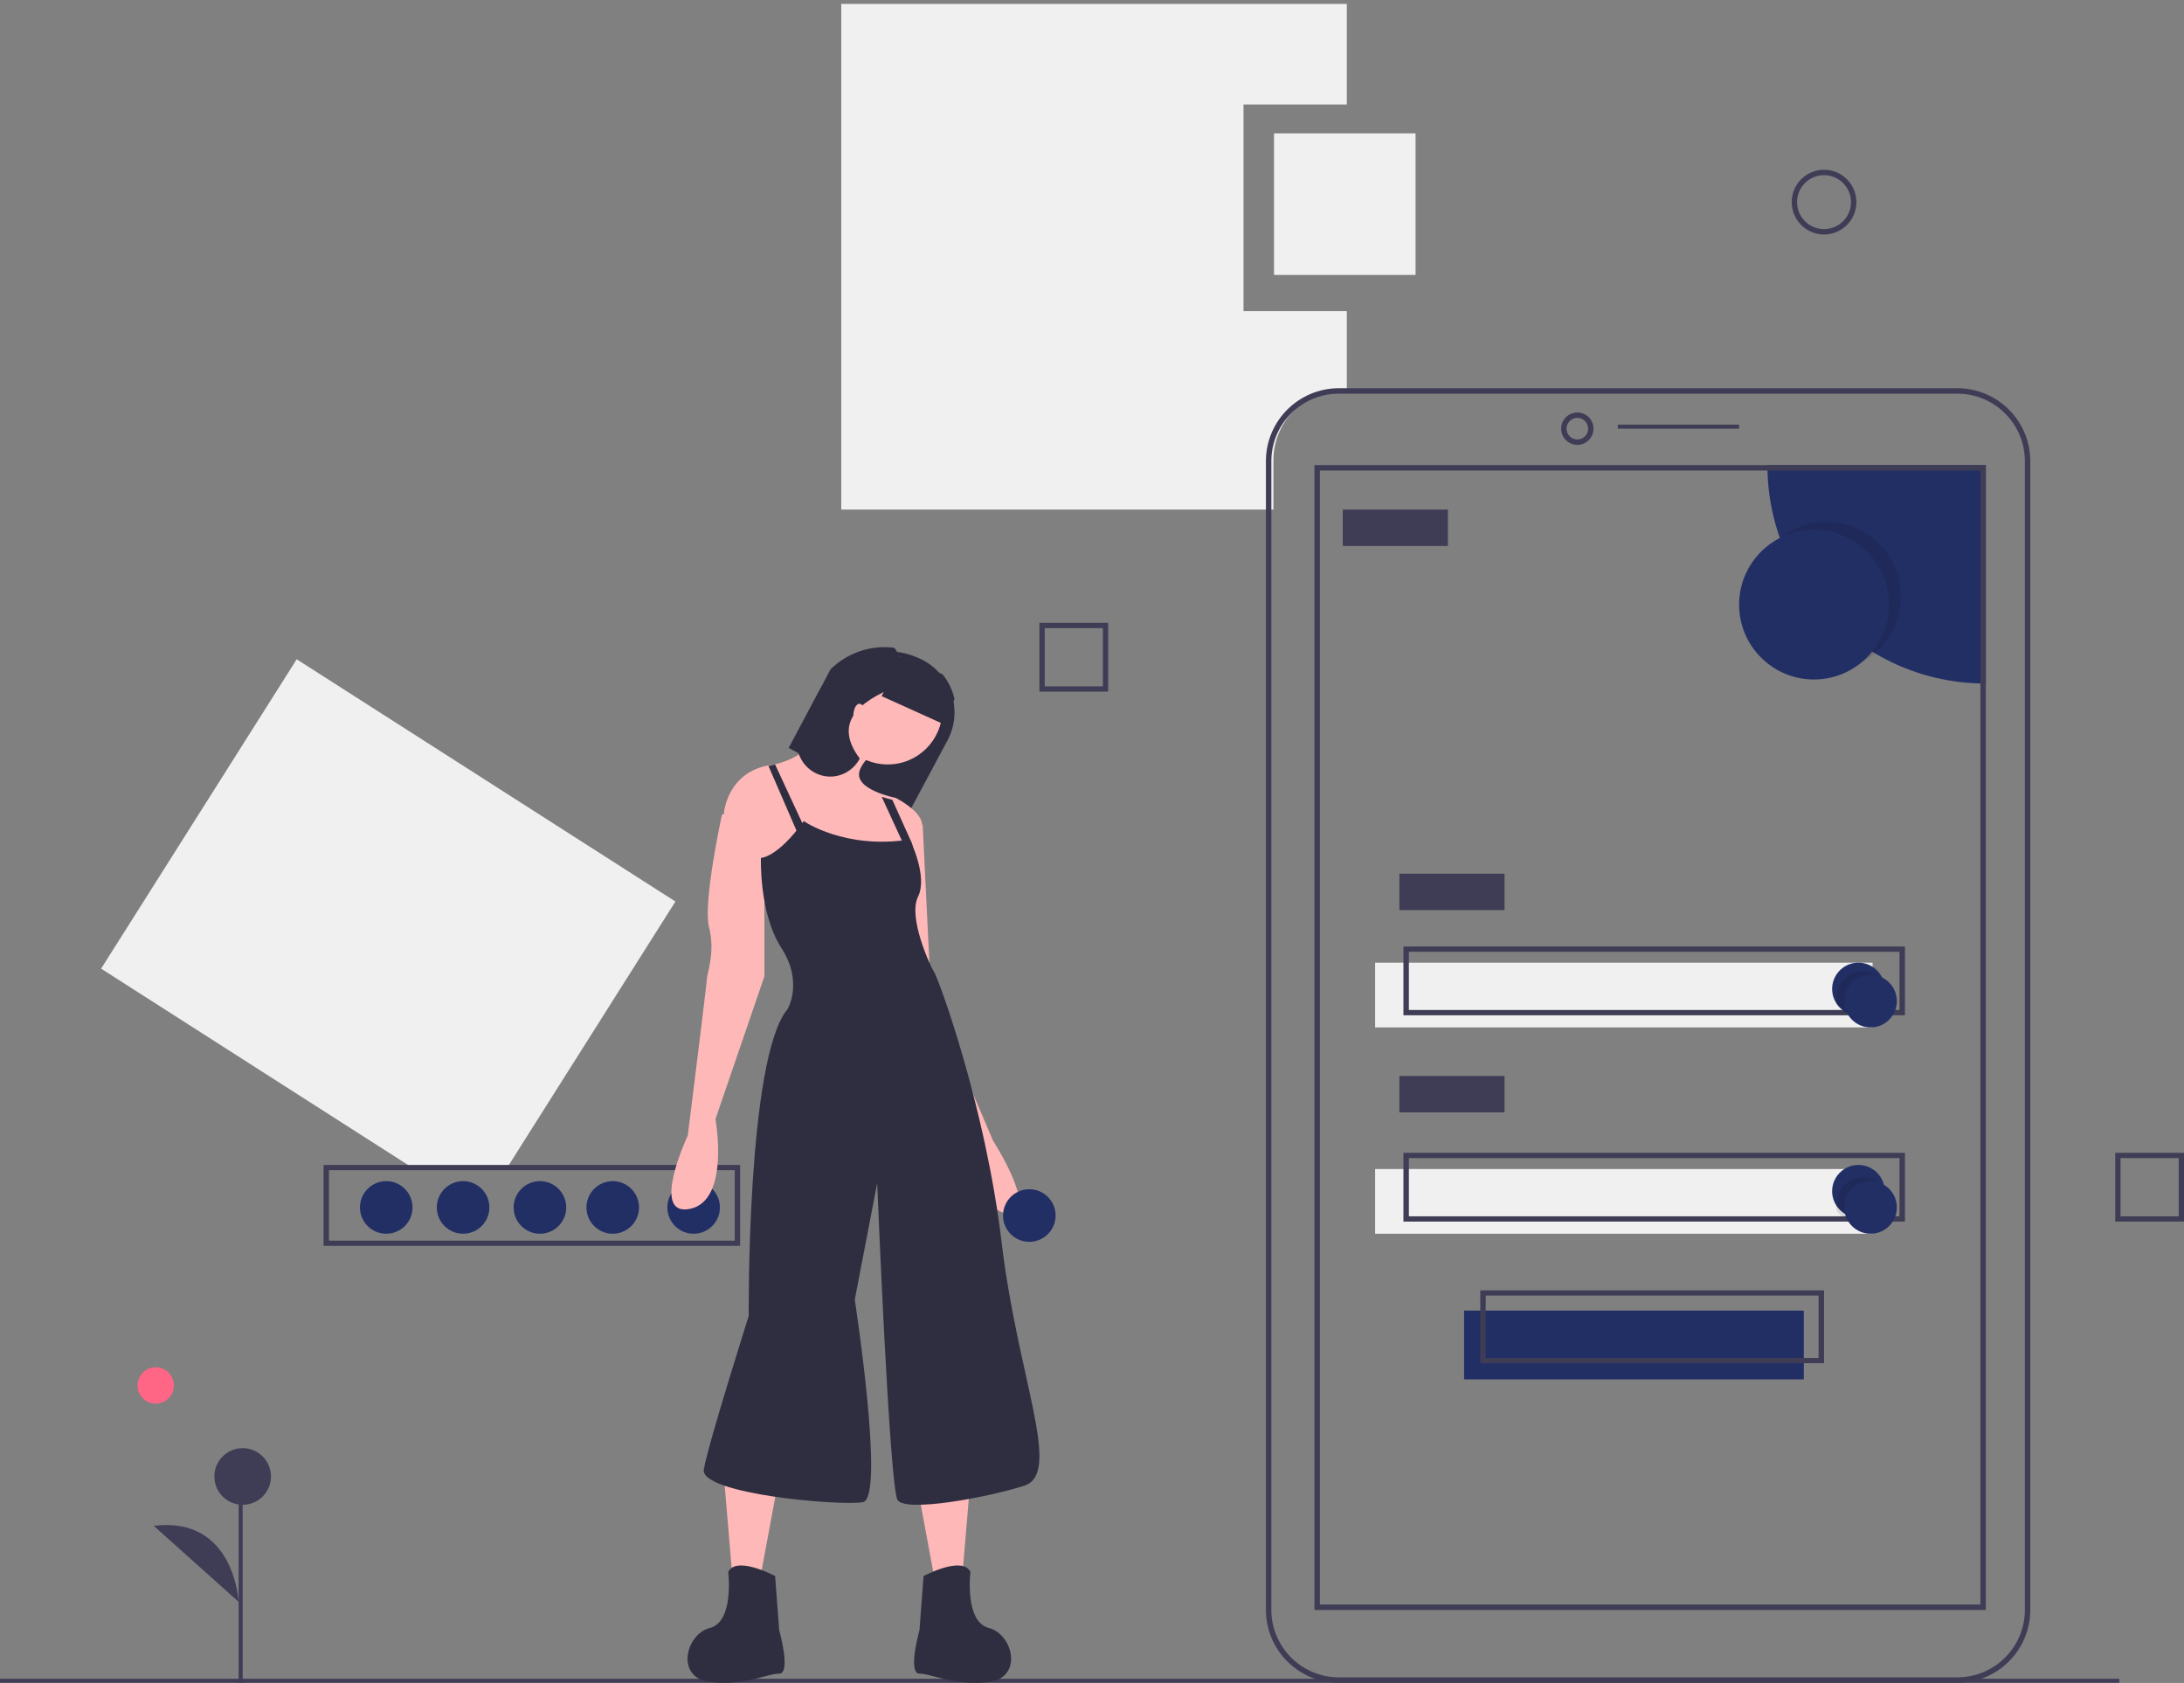 <svg width="540" height="416" viewBox="0 0 540 416" fill="none" xmlns="http://www.w3.org/2000/svg">
<rect x="0" y="0" width="540" height="416" fill="#808080" stroke="none"/>
<path d="M125.187 288.963L167 222.841L73.359 162.963L25 239.436L102.453 288.963H125.187V288.963Z" fill="#F0F0F0"/>
<path fill-rule="evenodd" clip-rule="evenodd" d="M80 307.963H183V287.963H80V307.963ZM181.662 306.673H81.338V289.253H181.662V306.673Z" fill="#3F3D56"/>
<path d="M171.5 304.963C175.09 304.963 178 302.053 178 298.463C178 294.873 175.09 291.963 171.5 291.963C167.91 291.963 165 294.873 165 298.463C165 302.053 167.91 304.963 171.5 304.963Z" fill="#222F65"/>
<path d="M151.5 304.963C155.09 304.963 158 302.053 158 298.463C158 294.873 155.09 291.963 151.5 291.963C147.91 291.963 145 294.873 145 298.463C145 302.053 147.91 304.963 151.5 304.963Z" fill="#222F65"/>
<path d="M133.5 304.963C137.09 304.963 140 302.053 140 298.463C140 294.873 137.09 291.963 133.5 291.963C129.91 291.963 127 294.873 127 298.463C127 302.053 129.91 304.963 133.5 304.963Z" fill="#222F65"/>
<path d="M114.5 304.963C118.09 304.963 121 302.053 121 298.463C121 294.873 118.09 291.963 114.5 291.963C110.91 291.963 108 294.873 108 298.463C108 302.053 110.91 304.963 114.5 304.963Z" fill="#222F65"/>
<path d="M95.5 304.963C99.09 304.963 102 302.053 102 298.463C102 294.873 99.09 291.963 95.5 291.963C91.91 291.963 89 294.873 89 298.463C89 302.053 91.91 304.963 95.5 304.963Z" fill="#222F65"/>
<path d="M307.462 76.904V25.828H333V0.963H208V125.963H314.855V113.741C314.855 109.14 316.683 104.728 319.936 101.474C323.19 98.221 327.602 96.393 332.203 96.393H333V76.904H307.462Z" fill="#F0F0F0"/>
<rect x="362" y="323.963" width="84" height="17" fill="#222F65"/>
<rect x="340" y="237.963" width="123" height="16" fill="#F0F0F0"/>
<rect y="414.963" width="524" height="1" fill="#3F3D56"/>
<path fill-rule="evenodd" clip-rule="evenodd" d="M331.035 415.963H483.965C493.921 415.952 501.989 407.887 502 397.936V113.989C501.989 104.038 493.921 95.974 483.965 95.963H331.035C321.079 95.974 313.011 104.038 313 113.989V397.936C313.011 407.887 321.079 415.952 331.035 415.963ZM314.345 113.989C314.356 104.781 321.822 97.318 331.035 97.308H483.965C493.178 97.318 500.644 104.781 500.655 113.989V397.936C500.644 407.145 493.178 414.608 483.965 414.618H331.035C321.822 414.608 314.356 407.145 314.345 397.936V113.989Z" fill="#3F3D56"/>
<path fill-rule="evenodd" clip-rule="evenodd" d="M386 105.963C386 108.172 387.791 109.963 390 109.963C392.208 109.961 393.998 108.171 394 105.963C394 103.754 392.209 101.963 390 101.963C387.791 101.963 386 103.754 386 105.963ZM387.333 105.963C387.333 104.49 388.527 103.296 390 103.296C391.472 103.298 392.665 104.491 392.667 105.963C392.667 107.436 391.473 108.63 390 108.63C388.527 108.63 387.333 107.436 387.333 105.963Z" fill="#3F3D56"/>
<rect x="400" y="104.963" width="30" height="1" fill="#3F3D56"/>
<path d="M491 114.963V168.963C461.177 168.962 437.001 144.786 437 114.963H491Z" fill="#222F65"/>
<path fill-rule="evenodd" clip-rule="evenodd" d="M325 397.963H491V114.963H325V397.963ZM489.656 396.619H326.344V116.307H489.656V396.619Z" fill="#3F3D56"/>
<path opacity="0.1" d="M451.5 165.963C461.717 165.963 470 157.68 470 147.463C470 137.246 461.717 128.963 451.5 128.963C441.283 128.963 433 137.246 433 147.463C433 157.68 441.283 165.963 451.5 165.963Z" fill="black"/>
<path d="M448.5 167.963C458.717 167.963 467 159.68 467 149.463C467 139.246 458.717 130.963 448.5 130.963C438.283 130.963 430 139.246 430 149.463C430 159.68 438.283 167.963 448.5 167.963Z" fill="#222F65"/>
<rect x="332" y="125.963" width="26" height="9" fill="#3F3D56"/>
<rect x="346" y="215.963" width="26" height="9" fill="#3F3D56"/>
<path fill-rule="evenodd" clip-rule="evenodd" d="M347 250.963H471V233.963H347V250.963ZM469.652 249.655H348.348V235.271H469.652V249.655Z" fill="#3F3D56"/>
<rect x="340" y="288.963" width="123" height="16" fill="#F0F0F0"/>
<rect x="346" y="265.963" width="26" height="9" fill="#3F3D56"/>
<path fill-rule="evenodd" clip-rule="evenodd" d="M347 301.963H471V284.963H347V301.963ZM469.652 300.655H348.348V286.271H469.652V300.655Z" fill="#3F3D56"/>
<path fill-rule="evenodd" clip-rule="evenodd" d="M366 336.963H451V318.963H366V336.963ZM449.651 335.677H367.349V320.249H449.651V335.677Z" fill="#3F3D56"/>
<path d="M466 244.463C466 247.204 464.28 249.651 461.7 250.579C459.121 251.507 456.237 250.716 454.491 248.603L454.484 248.597C452.783 246.533 452.52 243.639 453.82 241.302C455.12 238.965 457.719 237.664 460.368 238.022C463.018 238.38 465.178 240.324 465.812 242.922C465.811 242.924 465.812 242.926 465.813 242.927C465.815 242.928 465.816 242.929 465.818 242.929C465.938 243.431 465.999 243.946 466 244.463V244.463Z" fill="#222F65"/>
<path opacity="0.1" d="M466 244.088C466 246.988 464.235 249.575 461.589 250.557C458.943 251.538 455.985 250.702 454.193 248.467L454.187 248.46C454.064 247.929 454.001 247.384 454 246.838C454 243.938 455.765 241.35 458.411 240.369C461.057 239.388 464.015 240.224 465.807 242.459C465.807 242.461 465.807 242.462 465.809 242.464C465.81 242.465 465.812 242.466 465.813 242.466C465.936 242.997 465.999 243.542 466 244.088V244.088Z" fill="black"/>
<path d="M462.5 253.963C466.09 253.963 469 251.053 469 247.463C469 243.873 466.09 240.963 462.5 240.963C458.91 240.963 456 243.873 456 247.463C456 251.053 458.91 253.963 462.5 253.963Z" fill="#222F65"/>
<path d="M466 294.463C466 297.204 464.28 299.651 461.7 300.579C459.121 301.507 456.237 300.716 454.491 298.603L454.484 298.597C452.783 296.533 452.52 293.639 453.82 291.302C455.12 288.965 457.719 287.664 460.368 288.022C463.018 288.38 465.178 290.324 465.812 292.922C465.811 292.924 465.812 292.926 465.813 292.927C465.815 292.928 465.816 292.929 465.818 292.929C465.938 293.431 465.999 293.946 466 294.463V294.463Z" fill="#222F65"/>
<path opacity="0.1" d="M466 295.088C466 297.988 464.235 300.575 461.589 301.557C458.943 302.538 455.985 301.702 454.193 299.467L454.187 299.46C454.064 298.929 454.001 298.384 454 297.838C454 294.938 455.765 292.35 458.411 291.369C461.057 290.388 464.015 291.224 465.807 293.459C465.807 293.461 465.807 293.462 465.809 293.464C465.81 293.465 465.812 293.466 465.813 293.466C465.936 293.997 465.999 294.542 466 295.088V295.088Z" fill="black"/>
<path d="M462.5 304.963C466.09 304.963 469 302.053 469 298.463C469 294.873 466.09 291.963 462.5 291.963C458.91 291.963 456 294.873 456 298.463C456 302.053 458.91 304.963 462.5 304.963Z" fill="#222F65"/>
<rect x="315" y="32.963" width="35" height="35" fill="#F0F0F0"/>
<path fill-rule="evenodd" clip-rule="evenodd" d="M443 49.963C443 54.381 446.582 57.963 451 57.963C455.416 57.958 458.995 54.379 459 49.963C459 45.545 455.418 41.963 451 41.963C446.582 41.963 443 45.545 443 49.963ZM444.333 49.963C444.333 46.281 447.318 43.296 451 43.296C454.68 43.3 457.662 46.283 457.667 49.963C457.667 53.645 454.682 56.63 451 56.63C447.318 56.63 444.333 53.645 444.333 49.963Z" fill="#3F3D56"/>
<path fill-rule="evenodd" clip-rule="evenodd" d="M257 170.963H274V153.963H257V170.963ZM272.692 169.655H258.308V155.271H272.692V169.655Z" fill="#3F3D56"/>
<path fill-rule="evenodd" clip-rule="evenodd" d="M523 301.963H540V284.963H523V301.963ZM538.692 300.655H524.308V286.271H538.692V300.655Z" fill="#3F3D56"/>
<path d="M195 184.867L197.998 186.493L208.198 192.029L224.665 200.963L234.262 183.034C236.087 179.631 236.494 175.638 235.392 171.933C234.29 168.229 231.77 165.118 228.387 163.286C221.044 159.293 211.981 160.532 205.96 166.35L205.955 166.356C204.511 167.752 203.292 169.367 202.343 171.142L195 184.867Z" fill="#2F2E41"/>
<path d="M240 365.043L238.069 387.923L230.827 388.963L226 362.963L240 365.043V365.043Z" fill="#FFB8B8"/>
<path d="M228.352 389.581C228.352 389.581 237.927 384.449 239.943 388.555C239.943 388.555 238.431 400.871 244.479 402.411C250.527 403.95 253.047 414.727 244.479 415.753C235.912 416.78 230.368 413.701 227.344 413.701C224.32 413.701 227.344 402.924 227.344 402.924L228.352 389.581Z" fill="#2F2E41"/>
<path d="M179 365.043L180.931 387.923L188.173 388.963L193 362.963L179 365.043V365.043Z" fill="#FFB8B8"/>
<path d="M191.648 389.581C191.648 389.581 182.073 384.449 180.057 388.555C180.057 388.555 181.569 400.871 175.521 402.411C169.473 403.95 166.953 414.727 175.521 415.753C184.088 416.78 189.632 413.701 192.656 413.701C195.68 413.701 192.656 402.924 192.656 402.924L191.648 389.581Z" fill="#2F2E41"/>
<path d="M219.5 188.963C226.956 188.963 233 182.919 233 175.463C233 168.007 226.956 161.963 219.5 161.963C212.044 161.963 206 168.007 206 175.463C206 182.919 212.044 188.963 219.5 188.963Z" fill="#FFB8B8"/>
<path d="M179 200.763L189.495 217.457L201.988 216.445L222.477 217.963C222.477 217.963 224.411 214.047 225.991 210.238C226.855 208.336 227.52 206.347 227.974 204.304C228.474 200.763 221.478 197.222 221.478 197.222C221.478 197.222 221.203 197.171 220.743 197.06C220.134 196.913 219.194 196.67 218.165 196.316C215.841 195.517 213.047 194.161 212.483 192.163C211.483 188.622 218.979 183.563 218.979 183.563L209.984 174.963C209.984 174.963 201.993 186.199 192.288 188.758C191.725 188.909 191.155 189.027 190.579 189.112C190.549 189.117 190.524 189.123 190.494 189.128C179.999 190.645 179 200.763 179 200.763Z" fill="#FFB8B8"/>
<path d="M184.264 196.963L178.477 201.501C178.477 201.501 173.741 223.184 175.319 229.235C176.898 235.286 174.793 240.833 174.793 241.841C174.793 242.85 170.058 280.668 170.058 280.668C170.058 280.668 160.587 300.838 170.584 298.821C180.581 296.804 176.898 276.634 176.898 276.634L189 241.337V211.586L184.264 196.963Z" fill="#FFB8B8"/>
<path d="M224.046 200.963L228.137 203.963L230.183 245.958L245.525 281.955C245.525 281.955 256.776 299.453 249.616 299.953C242.456 300.453 237.854 281.955 237.854 281.955L224.046 247.458L222 213.962L224.046 200.963Z" fill="#FFB8B8"/>
<path d="M198.734 202.963C198.734 202.963 208.821 210.041 224.96 207.513C224.96 207.513 229.499 216.613 226.978 221.668C224.456 226.724 230.004 238.857 231.012 240.373C232.021 241.89 243.621 273.234 247.656 307.105C251.69 340.977 262.786 364.232 253.203 367.265C243.621 370.298 223.951 373.837 221.934 370.804C219.917 367.771 216.891 292.444 216.891 292.444L211.343 321.261C211.343 321.261 218.908 370.298 213.36 371.31C207.813 372.321 173.013 369.287 174.021 363.221C175.03 357.154 185.117 325.305 185.117 325.305C185.117 325.305 184.613 261.606 194.7 249.473C194.7 249.473 198.734 242.901 193.187 234.307C187.639 225.712 188.143 212.063 188.143 212.063C188.143 212.063 192.178 212.063 198.734 202.963Z" fill="#2F2E41"/>
<path d="M190 189.315L198.08 207.963L200 206.956L191.642 188.963L190 189.315V189.315Z" fill="#2F2E41"/>
<path d="M218 196.963L224.452 210.963L226 210.827L225.474 208.444L220.636 197.704C220.013 197.557 219.052 197.316 218 196.963Z" fill="#2F2E41"/>
<path d="M197.377 185.986C198.366 189.252 201.167 191.591 204.484 191.923C207.802 192.254 210.989 190.513 212.574 187.504C206.208 178.964 211.668 173.599 222.01 169.541C223.603 166.507 223.251 162.786 221.119 160.123C215.346 159.365 209.548 161.324 205.343 165.452L205.338 165.457L197.991 179.439C196.933 181.447 196.712 183.808 197.377 185.986V185.986Z" fill="#2F2E41"/>
<path d="M212.5 179.963C213.328 179.963 214 178.62 214 176.963C214 175.306 213.328 173.963 212.5 173.963C211.672 173.963 211 175.306 211 176.963C211 178.62 211.672 179.963 212.5 179.963Z" fill="#FFB8B8"/>
<path d="M218 172.084L233.212 178.963L236 172.822C235.52 170.577 234.514 168.478 233.065 166.695L222.595 161.963L218 172.084Z" fill="#2F2E41"/>
<path d="M254.5 306.963C258.09 306.963 261 304.053 261 300.463C261 296.873 258.09 293.963 254.5 293.963C250.91 293.963 248 296.873 248 300.463C248 304.053 250.91 306.963 254.5 306.963Z" fill="#222F65"/>
<path d="M38.5 346.963C40.985 346.963 43 344.948 43 342.463C43 339.978 40.985 337.963 38.5 337.963C36.015 337.963 34 339.978 34 342.463C34 344.948 36.015 346.963 38.5 346.963Z" fill="#FF6584"/>
<rect x="59" y="365.963" width="1" height="50" fill="#3F3D56"/>
<path d="M60 371.963C63.866 371.963 67 368.829 67 364.963C67 361.097 63.866 357.963 60 357.963C56.134 357.963 53 361.097 53 364.963C53 368.829 56.134 371.963 60 371.963Z" fill="#3F3D56"/>
<path d="M59 395.963C59 395.963 58.023 374.69 38 377.163Z" fill="#3F3D56"/>
</svg>
